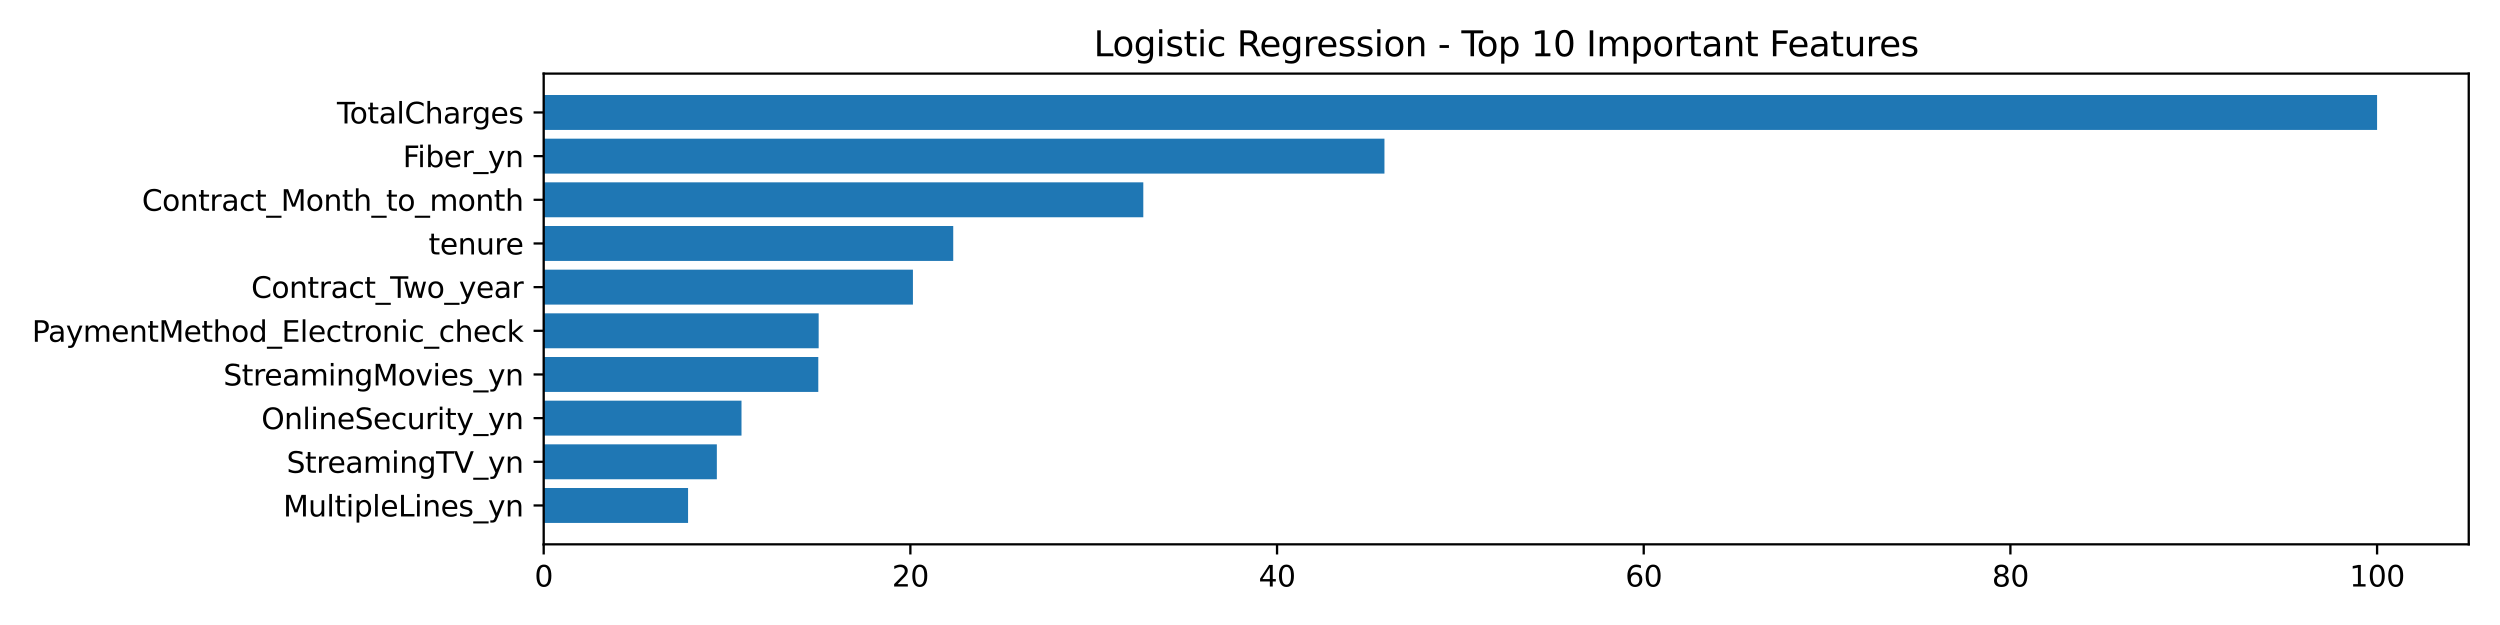 <?xml version="1.0" encoding="utf-8" standalone="no"?>
<!DOCTYPE svg PUBLIC "-//W3C//DTD SVG 1.1//EN"
  "http://www.w3.org/Graphics/SVG/1.1/DTD/svg11.dtd">
<svg xmlns:xlink="http://www.w3.org/1999/xlink" width="864pt" height="216pt" viewBox="0 0 864 216" xmlns="http://www.w3.org/2000/svg" version="1.1">
 <defs>
  <style type="text/css">*{stroke-linejoin: round; stroke-linecap: butt}</style>
 </defs>
 <g id="figure_1">
  <g id="patch_1">
   <path d="M 0 216 
L 864 216 
L 864 0 
L 0 0 
z
" style="fill: #ffffff"/>
  </g>
  <g id="axes_1">
   <g id="patch_2">
    <path d="M 187.9 188.12 
L 853.2 188.12 
L 853.2 25.44 
L 187.9 25.44 
z
" style="fill: #ffffff"/>
   </g>
   <g id="patch_3">
    <path d="M 187.9 180.725 
L 237.796 180.725 
L 237.796 168.653 
L 187.9 168.653 
z
" clip-path="url(#pa1e950ab67)" style="fill: #1f77b4"/>
   </g>
   <g id="patch_4">
    <path d="M 187.9 165.635 
L 247.743 165.635 
L 247.743 153.562 
L 187.9 153.562 
z
" clip-path="url(#pa1e950ab67)" style="fill: #1f77b4"/>
   </g>
   <g id="patch_5">
    <path d="M 187.9 150.544 
L 256.264 150.544 
L 256.264 138.471 
L 187.9 138.471 
z
" clip-path="url(#pa1e950ab67)" style="fill: #1f77b4"/>
   </g>
   <g id="patch_6">
    <path d="M 187.9 135.453 
L 282.802 135.453 
L 282.802 123.38 
L 187.9 123.38 
z
" clip-path="url(#pa1e950ab67)" style="fill: #1f77b4"/>
   </g>
   <g id="patch_7">
    <path d="M 187.9 120.362 
L 282.932 120.362 
L 282.932 108.289 
L 187.9 108.289 
z
" clip-path="url(#pa1e950ab67)" style="fill: #1f77b4"/>
   </g>
   <g id="patch_8">
    <path d="M 187.9 105.271 
L 315.51 105.271 
L 315.51 93.198 
L 187.9 93.198 
z
" clip-path="url(#pa1e950ab67)" style="fill: #1f77b4"/>
   </g>
   <g id="patch_9">
    <path d="M 187.9 90.18 
L 329.438 90.18 
L 329.438 78.107 
L 187.9 78.107 
z
" clip-path="url(#pa1e950ab67)" style="fill: #1f77b4"/>
   </g>
   <g id="patch_10">
    <path d="M 187.9 75.089 
L 395.125 75.089 
L 395.125 63.016 
L 187.9 63.016 
z
" clip-path="url(#pa1e950ab67)" style="fill: #1f77b4"/>
   </g>
   <g id="patch_11">
    <path d="M 187.9 59.998 
L 478.467 59.998 
L 478.467 47.925 
L 187.9 47.925 
z
" clip-path="url(#pa1e950ab67)" style="fill: #1f77b4"/>
   </g>
   <g id="patch_12">
    <path d="M 187.9 44.907 
L 821.519 44.907 
L 821.519 32.835 
L 187.9 32.835 
z
" clip-path="url(#pa1e950ab67)" style="fill: #1f77b4"/>
   </g>
   <g id="matplotlib.axis_1">
    <g id="xtick_1">
     <g id="line2d_1">
      <defs>
       <path id="m6102e3cc10" d="M 0 0 
L 0 3.5 
" style="stroke: #000000; stroke-width: 0.8"/>
      </defs>
      <g>
       <use xlink:href="#m6102e3cc10" x="187.9" y="188.12" style="stroke: #000000; stroke-width: 0.8"/>
      </g>
     </g>
     <g id="text_1">
      <!-- 0 -->
      <g transform="translate(184.719 202.718)scale(0.1 -0.1)">
       <defs>
        <path id="DejaVuSans-30" d="M 2034 4250 
Q 1547 4250 1301 3770 
Q 1056 3291 1056 2328 
Q 1056 1369 1301 889 
Q 1547 409 2034 409 
Q 2525 409 2770 889 
Q 3016 1369 3016 2328 
Q 3016 3291 2770 3770 
Q 2525 4250 2034 4250 
z
M 2034 4750 
Q 2819 4750 3233 4129 
Q 3647 3509 3647 2328 
Q 3647 1150 3233 529 
Q 2819 -91 2034 -91 
Q 1250 -91 836 529 
Q 422 1150 422 2328 
Q 422 3509 836 4129 
Q 1250 4750 2034 4750 
z
" transform="scale(0.016)"/>
       </defs>
       <use xlink:href="#DejaVuSans-30"/>
      </g>
     </g>
    </g>
    <g id="xtick_2">
     <g id="line2d_2">
      <g>
       <use xlink:href="#m6102e3cc10" x="314.624" y="188.12" style="stroke: #000000; stroke-width: 0.8"/>
      </g>
     </g>
     <g id="text_2">
      <!-- 20 -->
      <g transform="translate(308.261 202.718)scale(0.1 -0.1)">
       <defs>
        <path id="DejaVuSans-32" d="M 1228 531 
L 3431 531 
L 3431 0 
L 469 0 
L 469 531 
Q 828 903 1448 1529 
Q 2069 2156 2228 2338 
Q 2531 2678 2651 2914 
Q 2772 3150 2772 3378 
Q 2772 3750 2511 3984 
Q 2250 4219 1831 4219 
Q 1534 4219 1204 4116 
Q 875 4013 500 3803 
L 500 4441 
Q 881 4594 1212 4672 
Q 1544 4750 1819 4750 
Q 2544 4750 2975 4387 
Q 3406 4025 3406 3419 
Q 3406 3131 3298 2873 
Q 3191 2616 2906 2266 
Q 2828 2175 2409 1742 
Q 1991 1309 1228 531 
z
" transform="scale(0.016)"/>
       </defs>
       <use xlink:href="#DejaVuSans-32"/>
       <use xlink:href="#DejaVuSans-30" x="63.623"/>
      </g>
     </g>
    </g>
    <g id="xtick_3">
     <g id="line2d_3">
      <g>
       <use xlink:href="#m6102e3cc10" x="441.348" y="188.12" style="stroke: #000000; stroke-width: 0.8"/>
      </g>
     </g>
     <g id="text_3">
      <!-- 40 -->
      <g transform="translate(434.985 202.718)scale(0.1 -0.1)">
       <defs>
        <path id="DejaVuSans-34" d="M 2419 4116 
L 825 1625 
L 2419 1625 
L 2419 4116 
z
M 2253 4666 
L 3047 4666 
L 3047 1625 
L 3713 1625 
L 3713 1100 
L 3047 1100 
L 3047 0 
L 2419 0 
L 2419 1100 
L 313 1100 
L 313 1709 
L 2253 4666 
z
" transform="scale(0.016)"/>
       </defs>
       <use xlink:href="#DejaVuSans-34"/>
       <use xlink:href="#DejaVuSans-30" x="63.623"/>
      </g>
     </g>
    </g>
    <g id="xtick_4">
     <g id="line2d_4">
      <g>
       <use xlink:href="#m6102e3cc10" x="568.071" y="188.12" style="stroke: #000000; stroke-width: 0.8"/>
      </g>
     </g>
     <g id="text_4">
      <!-- 60 -->
      <g transform="translate(561.709 202.718)scale(0.1 -0.1)">
       <defs>
        <path id="DejaVuSans-36" d="M 2113 2584 
Q 1688 2584 1439 2293 
Q 1191 2003 1191 1497 
Q 1191 994 1439 701 
Q 1688 409 2113 409 
Q 2538 409 2786 701 
Q 3034 994 3034 1497 
Q 3034 2003 2786 2293 
Q 2538 2584 2113 2584 
z
M 3366 4563 
L 3366 3988 
Q 3128 4100 2886 4159 
Q 2644 4219 2406 4219 
Q 1781 4219 1451 3797 
Q 1122 3375 1075 2522 
Q 1259 2794 1537 2939 
Q 1816 3084 2150 3084 
Q 2853 3084 3261 2657 
Q 3669 2231 3669 1497 
Q 3669 778 3244 343 
Q 2819 -91 2113 -91 
Q 1303 -91 875 529 
Q 447 1150 447 2328 
Q 447 3434 972 4092 
Q 1497 4750 2381 4750 
Q 2619 4750 2861 4703 
Q 3103 4656 3366 4563 
z
" transform="scale(0.016)"/>
       </defs>
       <use xlink:href="#DejaVuSans-36"/>
       <use xlink:href="#DejaVuSans-30" x="63.623"/>
      </g>
     </g>
    </g>
    <g id="xtick_5">
     <g id="line2d_5">
      <g>
       <use xlink:href="#m6102e3cc10" x="694.795" y="188.12" style="stroke: #000000; stroke-width: 0.8"/>
      </g>
     </g>
     <g id="text_5">
      <!-- 80 -->
      <g transform="translate(688.433 202.718)scale(0.1 -0.1)">
       <defs>
        <path id="DejaVuSans-38" d="M 2034 2216 
Q 1584 2216 1326 1975 
Q 1069 1734 1069 1313 
Q 1069 891 1326 650 
Q 1584 409 2034 409 
Q 2484 409 2743 651 
Q 3003 894 3003 1313 
Q 3003 1734 2745 1975 
Q 2488 2216 2034 2216 
z
M 1403 2484 
Q 997 2584 770 2862 
Q 544 3141 544 3541 
Q 544 4100 942 4425 
Q 1341 4750 2034 4750 
Q 2731 4750 3128 4425 
Q 3525 4100 3525 3541 
Q 3525 3141 3298 2862 
Q 3072 2584 2669 2484 
Q 3125 2378 3379 2068 
Q 3634 1759 3634 1313 
Q 3634 634 3220 271 
Q 2806 -91 2034 -91 
Q 1263 -91 848 271 
Q 434 634 434 1313 
Q 434 1759 690 2068 
Q 947 2378 1403 2484 
z
M 1172 3481 
Q 1172 3119 1398 2916 
Q 1625 2713 2034 2713 
Q 2441 2713 2670 2916 
Q 2900 3119 2900 3481 
Q 2900 3844 2670 4047 
Q 2441 4250 2034 4250 
Q 1625 4250 1398 4047 
Q 1172 3844 1172 3481 
z
" transform="scale(0.016)"/>
       </defs>
       <use xlink:href="#DejaVuSans-38"/>
       <use xlink:href="#DejaVuSans-30" x="63.623"/>
      </g>
     </g>
    </g>
    <g id="xtick_6">
     <g id="line2d_6">
      <g>
       <use xlink:href="#m6102e3cc10" x="821.519" y="188.12" style="stroke: #000000; stroke-width: 0.8"/>
      </g>
     </g>
     <g id="text_6">
      <!-- 100 -->
      <g transform="translate(811.975 202.718)scale(0.1 -0.1)">
       <defs>
        <path id="DejaVuSans-31" d="M 794 531 
L 1825 531 
L 1825 4091 
L 703 3866 
L 703 4441 
L 1819 4666 
L 2450 4666 
L 2450 531 
L 3481 531 
L 3481 0 
L 794 0 
L 794 531 
z
" transform="scale(0.016)"/>
       </defs>
       <use xlink:href="#DejaVuSans-31"/>
       <use xlink:href="#DejaVuSans-30" x="63.623"/>
       <use xlink:href="#DejaVuSans-30" x="127.246"/>
      </g>
     </g>
    </g>
   </g>
   <g id="matplotlib.axis_2">
    <g id="ytick_1">
     <g id="line2d_7">
      <defs>
       <path id="m634fe99050" d="M 0 0 
L -3.5 0 
" style="stroke: #000000; stroke-width: 0.8"/>
      </defs>
      <g>
       <use xlink:href="#m634fe99050" x="187.9" y="174.689" style="stroke: #000000; stroke-width: 0.8"/>
      </g>
     </g>
     <g id="text_7">
      <!-- MultipleLines_yn -->
      <g transform="translate(97.872 178.488)scale(0.1 -0.1)">
       <defs>
        <path id="DejaVuSans-4d" d="M 628 4666 
L 1569 4666 
L 2759 1491 
L 3956 4666 
L 4897 4666 
L 4897 0 
L 4281 0 
L 4281 4097 
L 3078 897 
L 2444 897 
L 1241 4097 
L 1241 0 
L 628 0 
L 628 4666 
z
" transform="scale(0.016)"/>
        <path id="DejaVuSans-75" d="M 544 1381 
L 544 3500 
L 1119 3500 
L 1119 1403 
Q 1119 906 1312 657 
Q 1506 409 1894 409 
Q 2359 409 2629 706 
Q 2900 1003 2900 1516 
L 2900 3500 
L 3475 3500 
L 3475 0 
L 2900 0 
L 2900 538 
Q 2691 219 2414 64 
Q 2138 -91 1772 -91 
Q 1169 -91 856 284 
Q 544 659 544 1381 
z
M 1991 3584 
L 1991 3584 
z
" transform="scale(0.016)"/>
        <path id="DejaVuSans-6c" d="M 603 4863 
L 1178 4863 
L 1178 0 
L 603 0 
L 603 4863 
z
" transform="scale(0.016)"/>
        <path id="DejaVuSans-74" d="M 1172 4494 
L 1172 3500 
L 2356 3500 
L 2356 3053 
L 1172 3053 
L 1172 1153 
Q 1172 725 1289 603 
Q 1406 481 1766 481 
L 2356 481 
L 2356 0 
L 1766 0 
Q 1100 0 847 248 
Q 594 497 594 1153 
L 594 3053 
L 172 3053 
L 172 3500 
L 594 3500 
L 594 4494 
L 1172 4494 
z
" transform="scale(0.016)"/>
        <path id="DejaVuSans-69" d="M 603 3500 
L 1178 3500 
L 1178 0 
L 603 0 
L 603 3500 
z
M 603 4863 
L 1178 4863 
L 1178 4134 
L 603 4134 
L 603 4863 
z
" transform="scale(0.016)"/>
        <path id="DejaVuSans-70" d="M 1159 525 
L 1159 -1331 
L 581 -1331 
L 581 3500 
L 1159 3500 
L 1159 2969 
Q 1341 3281 1617 3432 
Q 1894 3584 2278 3584 
Q 2916 3584 3314 3078 
Q 3713 2572 3713 1747 
Q 3713 922 3314 415 
Q 2916 -91 2278 -91 
Q 1894 -91 1617 61 
Q 1341 213 1159 525 
z
M 3116 1747 
Q 3116 2381 2855 2742 
Q 2594 3103 2138 3103 
Q 1681 3103 1420 2742 
Q 1159 2381 1159 1747 
Q 1159 1113 1420 752 
Q 1681 391 2138 391 
Q 2594 391 2855 752 
Q 3116 1113 3116 1747 
z
" transform="scale(0.016)"/>
        <path id="DejaVuSans-65" d="M 3597 1894 
L 3597 1613 
L 953 1613 
Q 991 1019 1311 708 
Q 1631 397 2203 397 
Q 2534 397 2845 478 
Q 3156 559 3463 722 
L 3463 178 
Q 3153 47 2828 -22 
Q 2503 -91 2169 -91 
Q 1331 -91 842 396 
Q 353 884 353 1716 
Q 353 2575 817 3079 
Q 1281 3584 2069 3584 
Q 2775 3584 3186 3129 
Q 3597 2675 3597 1894 
z
M 3022 2063 
Q 3016 2534 2758 2815 
Q 2500 3097 2075 3097 
Q 1594 3097 1305 2825 
Q 1016 2553 972 2059 
L 3022 2063 
z
" transform="scale(0.016)"/>
        <path id="DejaVuSans-4c" d="M 628 4666 
L 1259 4666 
L 1259 531 
L 3531 531 
L 3531 0 
L 628 0 
L 628 4666 
z
" transform="scale(0.016)"/>
        <path id="DejaVuSans-6e" d="M 3513 2113 
L 3513 0 
L 2938 0 
L 2938 2094 
Q 2938 2591 2744 2837 
Q 2550 3084 2163 3084 
Q 1697 3084 1428 2787 
Q 1159 2491 1159 1978 
L 1159 0 
L 581 0 
L 581 3500 
L 1159 3500 
L 1159 2956 
Q 1366 3272 1645 3428 
Q 1925 3584 2291 3584 
Q 2894 3584 3203 3211 
Q 3513 2838 3513 2113 
z
" transform="scale(0.016)"/>
        <path id="DejaVuSans-73" d="M 2834 3397 
L 2834 2853 
Q 2591 2978 2328 3040 
Q 2066 3103 1784 3103 
Q 1356 3103 1142 2972 
Q 928 2841 928 2578 
Q 928 2378 1081 2264 
Q 1234 2150 1697 2047 
L 1894 2003 
Q 2506 1872 2764 1633 
Q 3022 1394 3022 966 
Q 3022 478 2636 193 
Q 2250 -91 1575 -91 
Q 1294 -91 989 -36 
Q 684 19 347 128 
L 347 722 
Q 666 556 975 473 
Q 1284 391 1588 391 
Q 1994 391 2212 530 
Q 2431 669 2431 922 
Q 2431 1156 2273 1281 
Q 2116 1406 1581 1522 
L 1381 1569 
Q 847 1681 609 1914 
Q 372 2147 372 2553 
Q 372 3047 722 3315 
Q 1072 3584 1716 3584 
Q 2034 3584 2315 3537 
Q 2597 3491 2834 3397 
z
" transform="scale(0.016)"/>
        <path id="DejaVuSans-5f" d="M 3263 -1063 
L 3263 -1509 
L -63 -1509 
L -63 -1063 
L 3263 -1063 
z
" transform="scale(0.016)"/>
        <path id="DejaVuSans-79" d="M 2059 -325 
Q 1816 -950 1584 -1140 
Q 1353 -1331 966 -1331 
L 506 -1331 
L 506 -850 
L 844 -850 
Q 1081 -850 1212 -737 
Q 1344 -625 1503 -206 
L 1606 56 
L 191 3500 
L 800 3500 
L 1894 763 
L 2988 3500 
L 3597 3500 
L 2059 -325 
z
" transform="scale(0.016)"/>
       </defs>
       <use xlink:href="#DejaVuSans-4d"/>
       <use xlink:href="#DejaVuSans-75" x="86.279"/>
       <use xlink:href="#DejaVuSans-6c" x="149.658"/>
       <use xlink:href="#DejaVuSans-74" x="177.441"/>
       <use xlink:href="#DejaVuSans-69" x="216.65"/>
       <use xlink:href="#DejaVuSans-70" x="244.434"/>
       <use xlink:href="#DejaVuSans-6c" x="307.91"/>
       <use xlink:href="#DejaVuSans-65" x="335.693"/>
       <use xlink:href="#DejaVuSans-4c" x="397.217"/>
       <use xlink:href="#DejaVuSans-69" x="452.93"/>
       <use xlink:href="#DejaVuSans-6e" x="480.713"/>
       <use xlink:href="#DejaVuSans-65" x="544.092"/>
       <use xlink:href="#DejaVuSans-73" x="605.615"/>
       <use xlink:href="#DejaVuSans-5f" x="657.715"/>
       <use xlink:href="#DejaVuSans-79" x="707.715"/>
       <use xlink:href="#DejaVuSans-6e" x="766.895"/>
      </g>
     </g>
    </g>
    <g id="ytick_2">
     <g id="line2d_8">
      <g>
       <use xlink:href="#m634fe99050" x="187.9" y="159.598" style="stroke: #000000; stroke-width: 0.8"/>
      </g>
     </g>
     <g id="text_8">
      <!-- StreamingTV_yn -->
      <g transform="translate(99.055 163.397)scale(0.1 -0.1)">
       <defs>
        <path id="DejaVuSans-53" d="M 3425 4513 
L 3425 3897 
Q 3066 4069 2747 4153 
Q 2428 4238 2131 4238 
Q 1616 4238 1336 4038 
Q 1056 3838 1056 3469 
Q 1056 3159 1242 3001 
Q 1428 2844 1947 2747 
L 2328 2669 
Q 3034 2534 3370 2195 
Q 3706 1856 3706 1288 
Q 3706 609 3251 259 
Q 2797 -91 1919 -91 
Q 1588 -91 1214 -16 
Q 841 59 441 206 
L 441 856 
Q 825 641 1194 531 
Q 1563 422 1919 422 
Q 2459 422 2753 634 
Q 3047 847 3047 1241 
Q 3047 1584 2836 1778 
Q 2625 1972 2144 2069 
L 1759 2144 
Q 1053 2284 737 2584 
Q 422 2884 422 3419 
Q 422 4038 858 4394 
Q 1294 4750 2059 4750 
Q 2388 4750 2728 4690 
Q 3069 4631 3425 4513 
z
" transform="scale(0.016)"/>
        <path id="DejaVuSans-72" d="M 2631 2963 
Q 2534 3019 2420 3045 
Q 2306 3072 2169 3072 
Q 1681 3072 1420 2755 
Q 1159 2438 1159 1844 
L 1159 0 
L 581 0 
L 581 3500 
L 1159 3500 
L 1159 2956 
Q 1341 3275 1631 3429 
Q 1922 3584 2338 3584 
Q 2397 3584 2469 3576 
Q 2541 3569 2628 3553 
L 2631 2963 
z
" transform="scale(0.016)"/>
        <path id="DejaVuSans-61" d="M 2194 1759 
Q 1497 1759 1228 1600 
Q 959 1441 959 1056 
Q 959 750 1161 570 
Q 1363 391 1709 391 
Q 2188 391 2477 730 
Q 2766 1069 2766 1631 
L 2766 1759 
L 2194 1759 
z
M 3341 1997 
L 3341 0 
L 2766 0 
L 2766 531 
Q 2569 213 2275 61 
Q 1981 -91 1556 -91 
Q 1019 -91 701 211 
Q 384 513 384 1019 
Q 384 1609 779 1909 
Q 1175 2209 1959 2209 
L 2766 2209 
L 2766 2266 
Q 2766 2663 2505 2880 
Q 2244 3097 1772 3097 
Q 1472 3097 1187 3025 
Q 903 2953 641 2809 
L 641 3341 
Q 956 3463 1253 3523 
Q 1550 3584 1831 3584 
Q 2591 3584 2966 3190 
Q 3341 2797 3341 1997 
z
" transform="scale(0.016)"/>
        <path id="DejaVuSans-6d" d="M 3328 2828 
Q 3544 3216 3844 3400 
Q 4144 3584 4550 3584 
Q 5097 3584 5394 3201 
Q 5691 2819 5691 2113 
L 5691 0 
L 5113 0 
L 5113 2094 
Q 5113 2597 4934 2840 
Q 4756 3084 4391 3084 
Q 3944 3084 3684 2787 
Q 3425 2491 3425 1978 
L 3425 0 
L 2847 0 
L 2847 2094 
Q 2847 2600 2669 2842 
Q 2491 3084 2119 3084 
Q 1678 3084 1418 2786 
Q 1159 2488 1159 1978 
L 1159 0 
L 581 0 
L 581 3500 
L 1159 3500 
L 1159 2956 
Q 1356 3278 1631 3431 
Q 1906 3584 2284 3584 
Q 2666 3584 2933 3390 
Q 3200 3197 3328 2828 
z
" transform="scale(0.016)"/>
        <path id="DejaVuSans-67" d="M 2906 1791 
Q 2906 2416 2648 2759 
Q 2391 3103 1925 3103 
Q 1463 3103 1205 2759 
Q 947 2416 947 1791 
Q 947 1169 1205 825 
Q 1463 481 1925 481 
Q 2391 481 2648 825 
Q 2906 1169 2906 1791 
z
M 3481 434 
Q 3481 -459 3084 -895 
Q 2688 -1331 1869 -1331 
Q 1566 -1331 1297 -1286 
Q 1028 -1241 775 -1147 
L 775 -588 
Q 1028 -725 1275 -790 
Q 1522 -856 1778 -856 
Q 2344 -856 2625 -561 
Q 2906 -266 2906 331 
L 2906 616 
Q 2728 306 2450 153 
Q 2172 0 1784 0 
Q 1141 0 747 490 
Q 353 981 353 1791 
Q 353 2603 747 3093 
Q 1141 3584 1784 3584 
Q 2172 3584 2450 3431 
Q 2728 3278 2906 2969 
L 2906 3500 
L 3481 3500 
L 3481 434 
z
" transform="scale(0.016)"/>
        <path id="DejaVuSans-54" d="M -19 4666 
L 3928 4666 
L 3928 4134 
L 2272 4134 
L 2272 0 
L 1638 0 
L 1638 4134 
L -19 4134 
L -19 4666 
z
" transform="scale(0.016)"/>
        <path id="DejaVuSans-56" d="M 1831 0 
L 50 4666 
L 709 4666 
L 2188 738 
L 3669 4666 
L 4325 4666 
L 2547 0 
L 1831 0 
z
" transform="scale(0.016)"/>
       </defs>
       <use xlink:href="#DejaVuSans-53"/>
       <use xlink:href="#DejaVuSans-74" x="63.477"/>
       <use xlink:href="#DejaVuSans-72" x="102.686"/>
       <use xlink:href="#DejaVuSans-65" x="141.549"/>
       <use xlink:href="#DejaVuSans-61" x="203.072"/>
       <use xlink:href="#DejaVuSans-6d" x="264.352"/>
       <use xlink:href="#DejaVuSans-69" x="361.764"/>
       <use xlink:href="#DejaVuSans-6e" x="389.547"/>
       <use xlink:href="#DejaVuSans-67" x="452.926"/>
       <use xlink:href="#DejaVuSans-54" x="516.402"/>
       <use xlink:href="#DejaVuSans-56" x="577.486"/>
       <use xlink:href="#DejaVuSans-5f" x="645.895"/>
       <use xlink:href="#DejaVuSans-79" x="695.895"/>
       <use xlink:href="#DejaVuSans-6e" x="755.074"/>
      </g>
     </g>
    </g>
    <g id="ytick_3">
     <g id="line2d_9">
      <g>
       <use xlink:href="#m634fe99050" x="187.9" y="144.507" style="stroke: #000000; stroke-width: 0.8"/>
      </g>
     </g>
     <g id="text_9">
      <!-- OnlineSecurity_yn -->
      <g transform="translate(90.322 148.306)scale(0.1 -0.1)">
       <defs>
        <path id="DejaVuSans-4f" d="M 2522 4238 
Q 1834 4238 1429 3725 
Q 1025 3213 1025 2328 
Q 1025 1447 1429 934 
Q 1834 422 2522 422 
Q 3209 422 3611 934 
Q 4013 1447 4013 2328 
Q 4013 3213 3611 3725 
Q 3209 4238 2522 4238 
z
M 2522 4750 
Q 3503 4750 4090 4092 
Q 4678 3434 4678 2328 
Q 4678 1225 4090 567 
Q 3503 -91 2522 -91 
Q 1538 -91 948 565 
Q 359 1222 359 2328 
Q 359 3434 948 4092 
Q 1538 4750 2522 4750 
z
" transform="scale(0.016)"/>
        <path id="DejaVuSans-63" d="M 3122 3366 
L 3122 2828 
Q 2878 2963 2633 3030 
Q 2388 3097 2138 3097 
Q 1578 3097 1268 2742 
Q 959 2388 959 1747 
Q 959 1106 1268 751 
Q 1578 397 2138 397 
Q 2388 397 2633 464 
Q 2878 531 3122 666 
L 3122 134 
Q 2881 22 2623 -34 
Q 2366 -91 2075 -91 
Q 1284 -91 818 406 
Q 353 903 353 1747 
Q 353 2603 823 3093 
Q 1294 3584 2113 3584 
Q 2378 3584 2631 3529 
Q 2884 3475 3122 3366 
z
" transform="scale(0.016)"/>
       </defs>
       <use xlink:href="#DejaVuSans-4f"/>
       <use xlink:href="#DejaVuSans-6e" x="78.711"/>
       <use xlink:href="#DejaVuSans-6c" x="142.09"/>
       <use xlink:href="#DejaVuSans-69" x="169.873"/>
       <use xlink:href="#DejaVuSans-6e" x="197.656"/>
       <use xlink:href="#DejaVuSans-65" x="261.035"/>
       <use xlink:href="#DejaVuSans-53" x="322.559"/>
       <use xlink:href="#DejaVuSans-65" x="386.035"/>
       <use xlink:href="#DejaVuSans-63" x="447.559"/>
       <use xlink:href="#DejaVuSans-75" x="502.539"/>
       <use xlink:href="#DejaVuSans-72" x="565.918"/>
       <use xlink:href="#DejaVuSans-69" x="607.031"/>
       <use xlink:href="#DejaVuSans-74" x="634.814"/>
       <use xlink:href="#DejaVuSans-79" x="674.023"/>
       <use xlink:href="#DejaVuSans-5f" x="733.203"/>
       <use xlink:href="#DejaVuSans-79" x="783.203"/>
       <use xlink:href="#DejaVuSans-6e" x="842.383"/>
      </g>
     </g>
    </g>
    <g id="ytick_4">
     <g id="line2d_10">
      <g>
       <use xlink:href="#m634fe99050" x="187.9" y="129.416" style="stroke: #000000; stroke-width: 0.8"/>
      </g>
     </g>
     <g id="text_10">
      <!-- StreamingMovies_yn -->
      <g transform="translate(77.197 133.216)scale(0.1 -0.1)">
       <defs>
        <path id="DejaVuSans-6f" d="M 1959 3097 
Q 1497 3097 1228 2736 
Q 959 2375 959 1747 
Q 959 1119 1226 758 
Q 1494 397 1959 397 
Q 2419 397 2687 759 
Q 2956 1122 2956 1747 
Q 2956 2369 2687 2733 
Q 2419 3097 1959 3097 
z
M 1959 3584 
Q 2709 3584 3137 3096 
Q 3566 2609 3566 1747 
Q 3566 888 3137 398 
Q 2709 -91 1959 -91 
Q 1206 -91 779 398 
Q 353 888 353 1747 
Q 353 2609 779 3096 
Q 1206 3584 1959 3584 
z
" transform="scale(0.016)"/>
        <path id="DejaVuSans-76" d="M 191 3500 
L 800 3500 
L 1894 563 
L 2988 3500 
L 3597 3500 
L 2284 0 
L 1503 0 
L 191 3500 
z
" transform="scale(0.016)"/>
       </defs>
       <use xlink:href="#DejaVuSans-53"/>
       <use xlink:href="#DejaVuSans-74" x="63.477"/>
       <use xlink:href="#DejaVuSans-72" x="102.686"/>
       <use xlink:href="#DejaVuSans-65" x="141.549"/>
       <use xlink:href="#DejaVuSans-61" x="203.072"/>
       <use xlink:href="#DejaVuSans-6d" x="264.352"/>
       <use xlink:href="#DejaVuSans-69" x="361.764"/>
       <use xlink:href="#DejaVuSans-6e" x="389.547"/>
       <use xlink:href="#DejaVuSans-67" x="452.926"/>
       <use xlink:href="#DejaVuSans-4d" x="516.402"/>
       <use xlink:href="#DejaVuSans-6f" x="602.682"/>
       <use xlink:href="#DejaVuSans-76" x="663.863"/>
       <use xlink:href="#DejaVuSans-69" x="723.043"/>
       <use xlink:href="#DejaVuSans-65" x="750.826"/>
       <use xlink:href="#DejaVuSans-73" x="812.35"/>
       <use xlink:href="#DejaVuSans-5f" x="864.449"/>
       <use xlink:href="#DejaVuSans-79" x="914.449"/>
       <use xlink:href="#DejaVuSans-6e" x="973.629"/>
      </g>
     </g>
    </g>
    <g id="ytick_5">
     <g id="line2d_11">
      <g>
       <use xlink:href="#m634fe99050" x="187.9" y="114.325" style="stroke: #000000; stroke-width: 0.8"/>
      </g>
     </g>
     <g id="text_11">
      <!-- PaymentMethod_Electronic_check -->
      <g transform="translate(11.05 118.125)scale(0.1 -0.1)">
       <defs>
        <path id="DejaVuSans-50" d="M 1259 4147 
L 1259 2394 
L 2053 2394 
Q 2494 2394 2734 2622 
Q 2975 2850 2975 3272 
Q 2975 3691 2734 3919 
Q 2494 4147 2053 4147 
L 1259 4147 
z
M 628 4666 
L 2053 4666 
Q 2838 4666 3239 4311 
Q 3641 3956 3641 3272 
Q 3641 2581 3239 2228 
Q 2838 1875 2053 1875 
L 1259 1875 
L 1259 0 
L 628 0 
L 628 4666 
z
" transform="scale(0.016)"/>
        <path id="DejaVuSans-68" d="M 3513 2113 
L 3513 0 
L 2938 0 
L 2938 2094 
Q 2938 2591 2744 2837 
Q 2550 3084 2163 3084 
Q 1697 3084 1428 2787 
Q 1159 2491 1159 1978 
L 1159 0 
L 581 0 
L 581 4863 
L 1159 4863 
L 1159 2956 
Q 1366 3272 1645 3428 
Q 1925 3584 2291 3584 
Q 2894 3584 3203 3211 
Q 3513 2838 3513 2113 
z
" transform="scale(0.016)"/>
        <path id="DejaVuSans-64" d="M 2906 2969 
L 2906 4863 
L 3481 4863 
L 3481 0 
L 2906 0 
L 2906 525 
Q 2725 213 2448 61 
Q 2172 -91 1784 -91 
Q 1150 -91 751 415 
Q 353 922 353 1747 
Q 353 2572 751 3078 
Q 1150 3584 1784 3584 
Q 2172 3584 2448 3432 
Q 2725 3281 2906 2969 
z
M 947 1747 
Q 947 1113 1208 752 
Q 1469 391 1925 391 
Q 2381 391 2643 752 
Q 2906 1113 2906 1747 
Q 2906 2381 2643 2742 
Q 2381 3103 1925 3103 
Q 1469 3103 1208 2742 
Q 947 2381 947 1747 
z
" transform="scale(0.016)"/>
        <path id="DejaVuSans-45" d="M 628 4666 
L 3578 4666 
L 3578 4134 
L 1259 4134 
L 1259 2753 
L 3481 2753 
L 3481 2222 
L 1259 2222 
L 1259 531 
L 3634 531 
L 3634 0 
L 628 0 
L 628 4666 
z
" transform="scale(0.016)"/>
        <path id="DejaVuSans-6b" d="M 581 4863 
L 1159 4863 
L 1159 1991 
L 2875 3500 
L 3609 3500 
L 1753 1863 
L 3688 0 
L 2938 0 
L 1159 1709 
L 1159 0 
L 581 0 
L 581 4863 
z
" transform="scale(0.016)"/>
       </defs>
       <use xlink:href="#DejaVuSans-50"/>
       <use xlink:href="#DejaVuSans-61" x="55.803"/>
       <use xlink:href="#DejaVuSans-79" x="117.082"/>
       <use xlink:href="#DejaVuSans-6d" x="176.262"/>
       <use xlink:href="#DejaVuSans-65" x="273.674"/>
       <use xlink:href="#DejaVuSans-6e" x="335.197"/>
       <use xlink:href="#DejaVuSans-74" x="398.576"/>
       <use xlink:href="#DejaVuSans-4d" x="437.785"/>
       <use xlink:href="#DejaVuSans-65" x="524.064"/>
       <use xlink:href="#DejaVuSans-74" x="585.588"/>
       <use xlink:href="#DejaVuSans-68" x="624.797"/>
       <use xlink:href="#DejaVuSans-6f" x="688.176"/>
       <use xlink:href="#DejaVuSans-64" x="749.357"/>
       <use xlink:href="#DejaVuSans-5f" x="812.834"/>
       <use xlink:href="#DejaVuSans-45" x="862.834"/>
       <use xlink:href="#DejaVuSans-6c" x="926.018"/>
       <use xlink:href="#DejaVuSans-65" x="953.801"/>
       <use xlink:href="#DejaVuSans-63" x="1015.324"/>
       <use xlink:href="#DejaVuSans-74" x="1070.305"/>
       <use xlink:href="#DejaVuSans-72" x="1109.514"/>
       <use xlink:href="#DejaVuSans-6f" x="1148.377"/>
       <use xlink:href="#DejaVuSans-6e" x="1209.559"/>
       <use xlink:href="#DejaVuSans-69" x="1272.938"/>
       <use xlink:href="#DejaVuSans-63" x="1300.721"/>
       <use xlink:href="#DejaVuSans-5f" x="1355.701"/>
       <use xlink:href="#DejaVuSans-63" x="1405.701"/>
       <use xlink:href="#DejaVuSans-68" x="1460.682"/>
       <use xlink:href="#DejaVuSans-65" x="1524.061"/>
       <use xlink:href="#DejaVuSans-63" x="1585.584"/>
       <use xlink:href="#DejaVuSans-6b" x="1640.564"/>
      </g>
     </g>
    </g>
    <g id="ytick_6">
     <g id="line2d_12">
      <g>
       <use xlink:href="#m634fe99050" x="187.9" y="99.235" style="stroke: #000000; stroke-width: 0.8"/>
      </g>
     </g>
     <g id="text_12">
      <!-- Contract_Two_year -->
      <g transform="translate(86.817 102.945)scale(0.1 -0.1)">
       <defs>
        <path id="DejaVuSans-43" d="M 4122 4306 
L 4122 3641 
Q 3803 3938 3442 4084 
Q 3081 4231 2675 4231 
Q 1875 4231 1450 3742 
Q 1025 3253 1025 2328 
Q 1025 1406 1450 917 
Q 1875 428 2675 428 
Q 3081 428 3442 575 
Q 3803 722 4122 1019 
L 4122 359 
Q 3791 134 3420 21 
Q 3050 -91 2638 -91 
Q 1578 -91 968 557 
Q 359 1206 359 2328 
Q 359 3453 968 4101 
Q 1578 4750 2638 4750 
Q 3056 4750 3426 4639 
Q 3797 4528 4122 4306 
z
" transform="scale(0.016)"/>
        <path id="DejaVuSans-77" d="M 269 3500 
L 844 3500 
L 1563 769 
L 2278 3500 
L 2956 3500 
L 3675 769 
L 4391 3500 
L 4966 3500 
L 4050 0 
L 3372 0 
L 2619 2869 
L 1863 0 
L 1184 0 
L 269 3500 
z
" transform="scale(0.016)"/>
       </defs>
       <use xlink:href="#DejaVuSans-43"/>
       <use xlink:href="#DejaVuSans-6f" x="69.824"/>
       <use xlink:href="#DejaVuSans-6e" x="131.006"/>
       <use xlink:href="#DejaVuSans-74" x="194.385"/>
       <use xlink:href="#DejaVuSans-72" x="233.594"/>
       <use xlink:href="#DejaVuSans-61" x="274.707"/>
       <use xlink:href="#DejaVuSans-63" x="335.986"/>
       <use xlink:href="#DejaVuSans-74" x="390.967"/>
       <use xlink:href="#DejaVuSans-5f" x="430.176"/>
       <use xlink:href="#DejaVuSans-54" x="480.176"/>
       <use xlink:href="#DejaVuSans-77" x="524.76"/>
       <use xlink:href="#DejaVuSans-6f" x="606.547"/>
       <use xlink:href="#DejaVuSans-5f" x="667.729"/>
       <use xlink:href="#DejaVuSans-79" x="717.729"/>
       <use xlink:href="#DejaVuSans-65" x="776.908"/>
       <use xlink:href="#DejaVuSans-61" x="838.432"/>
       <use xlink:href="#DejaVuSans-72" x="899.711"/>
      </g>
     </g>
    </g>
    <g id="ytick_7">
     <g id="line2d_13">
      <g>
       <use xlink:href="#m634fe99050" x="187.9" y="84.144" style="stroke: #000000; stroke-width: 0.8"/>
      </g>
     </g>
     <g id="text_13">
      <!-- tenure -->
      <g transform="translate(148.113 87.943)scale(0.1 -0.1)">
       <use xlink:href="#DejaVuSans-74"/>
       <use xlink:href="#DejaVuSans-65" x="39.209"/>
       <use xlink:href="#DejaVuSans-6e" x="100.732"/>
       <use xlink:href="#DejaVuSans-75" x="164.111"/>
       <use xlink:href="#DejaVuSans-72" x="227.49"/>
       <use xlink:href="#DejaVuSans-65" x="266.354"/>
      </g>
     </g>
    </g>
    <g id="ytick_8">
     <g id="line2d_14">
      <g>
       <use xlink:href="#m634fe99050" x="187.9" y="69.053" style="stroke: #000000; stroke-width: 0.8"/>
      </g>
     </g>
     <g id="text_14">
      <!-- Contract_Month_to_month -->
      <g transform="translate(49.047 72.852)scale(0.1 -0.1)">
       <use xlink:href="#DejaVuSans-43"/>
       <use xlink:href="#DejaVuSans-6f" x="69.824"/>
       <use xlink:href="#DejaVuSans-6e" x="131.006"/>
       <use xlink:href="#DejaVuSans-74" x="194.385"/>
       <use xlink:href="#DejaVuSans-72" x="233.594"/>
       <use xlink:href="#DejaVuSans-61" x="274.707"/>
       <use xlink:href="#DejaVuSans-63" x="335.986"/>
       <use xlink:href="#DejaVuSans-74" x="390.967"/>
       <use xlink:href="#DejaVuSans-5f" x="430.176"/>
       <use xlink:href="#DejaVuSans-4d" x="480.176"/>
       <use xlink:href="#DejaVuSans-6f" x="566.455"/>
       <use xlink:href="#DejaVuSans-6e" x="627.637"/>
       <use xlink:href="#DejaVuSans-74" x="691.016"/>
       <use xlink:href="#DejaVuSans-68" x="730.225"/>
       <use xlink:href="#DejaVuSans-5f" x="793.604"/>
       <use xlink:href="#DejaVuSans-74" x="843.604"/>
       <use xlink:href="#DejaVuSans-6f" x="882.812"/>
       <use xlink:href="#DejaVuSans-5f" x="943.994"/>
       <use xlink:href="#DejaVuSans-6d" x="993.994"/>
       <use xlink:href="#DejaVuSans-6f" x="1091.406"/>
       <use xlink:href="#DejaVuSans-6e" x="1152.588"/>
       <use xlink:href="#DejaVuSans-74" x="1215.967"/>
       <use xlink:href="#DejaVuSans-68" x="1255.176"/>
      </g>
     </g>
    </g>
    <g id="ytick_9">
     <g id="line2d_15">
      <g>
       <use xlink:href="#m634fe99050" x="187.9" y="53.962" style="stroke: #000000; stroke-width: 0.8"/>
      </g>
     </g>
     <g id="text_15">
      <!-- Fiber_yn -->
      <g transform="translate(139.227 57.761)scale(0.1 -0.1)">
       <defs>
        <path id="DejaVuSans-46" d="M 628 4666 
L 3309 4666 
L 3309 4134 
L 1259 4134 
L 1259 2759 
L 3109 2759 
L 3109 2228 
L 1259 2228 
L 1259 0 
L 628 0 
L 628 4666 
z
" transform="scale(0.016)"/>
        <path id="DejaVuSans-62" d="M 3116 1747 
Q 3116 2381 2855 2742 
Q 2594 3103 2138 3103 
Q 1681 3103 1420 2742 
Q 1159 2381 1159 1747 
Q 1159 1113 1420 752 
Q 1681 391 2138 391 
Q 2594 391 2855 752 
Q 3116 1113 3116 1747 
z
M 1159 2969 
Q 1341 3281 1617 3432 
Q 1894 3584 2278 3584 
Q 2916 3584 3314 3078 
Q 3713 2572 3713 1747 
Q 3713 922 3314 415 
Q 2916 -91 2278 -91 
Q 1894 -91 1617 61 
Q 1341 213 1159 525 
L 1159 0 
L 581 0 
L 581 4863 
L 1159 4863 
L 1159 2969 
z
" transform="scale(0.016)"/>
       </defs>
       <use xlink:href="#DejaVuSans-46"/>
       <use xlink:href="#DejaVuSans-69" x="50.27"/>
       <use xlink:href="#DejaVuSans-62" x="78.053"/>
       <use xlink:href="#DejaVuSans-65" x="141.529"/>
       <use xlink:href="#DejaVuSans-72" x="203.053"/>
       <use xlink:href="#DejaVuSans-5f" x="244.166"/>
       <use xlink:href="#DejaVuSans-79" x="294.166"/>
       <use xlink:href="#DejaVuSans-6e" x="353.346"/>
      </g>
     </g>
    </g>
    <g id="ytick_10">
     <g id="line2d_16">
      <g>
       <use xlink:href="#m634fe99050" x="187.9" y="38.871" style="stroke: #000000; stroke-width: 0.8"/>
      </g>
     </g>
     <g id="text_16">
      <!-- TotalCharges -->
      <g transform="translate(116.452 42.67)scale(0.1 -0.1)">
       <use xlink:href="#DejaVuSans-54"/>
       <use xlink:href="#DejaVuSans-6f" x="44.084"/>
       <use xlink:href="#DejaVuSans-74" x="105.266"/>
       <use xlink:href="#DejaVuSans-61" x="144.475"/>
       <use xlink:href="#DejaVuSans-6c" x="205.754"/>
       <use xlink:href="#DejaVuSans-43" x="233.537"/>
       <use xlink:href="#DejaVuSans-68" x="303.361"/>
       <use xlink:href="#DejaVuSans-61" x="366.74"/>
       <use xlink:href="#DejaVuSans-72" x="428.02"/>
       <use xlink:href="#DejaVuSans-67" x="467.383"/>
       <use xlink:href="#DejaVuSans-65" x="530.859"/>
       <use xlink:href="#DejaVuSans-73" x="592.383"/>
      </g>
     </g>
    </g>
   </g>
   <g id="patch_13">
    <path d="M 187.9 188.12 
L 187.9 25.44 
" style="fill: none; stroke: #000000; stroke-width: 0.8; stroke-linejoin: miter; stroke-linecap: square"/>
   </g>
   <g id="patch_14">
    <path d="M 853.2 188.12 
L 853.2 25.44 
" style="fill: none; stroke: #000000; stroke-width: 0.8; stroke-linejoin: miter; stroke-linecap: square"/>
   </g>
   <g id="patch_15">
    <path d="M 187.9 188.12 
L 853.2 188.12 
" style="fill: none; stroke: #000000; stroke-width: 0.8; stroke-linejoin: miter; stroke-linecap: square"/>
   </g>
   <g id="patch_16">
    <path d="M 187.9 25.44 
L 853.2 25.44 
" style="fill: none; stroke: #000000; stroke-width: 0.8; stroke-linejoin: miter; stroke-linecap: square"/>
   </g>
   <g id="text_17">
    <!-- Logistic Regression - Top 10 Important Features -->
    <g transform="translate(378.001 19.44)scale(0.12 -0.12)">
     <defs>
      <path id="DejaVuSans-20" transform="scale(0.016)"/>
      <path id="DejaVuSans-52" d="M 2841 2188 
Q 3044 2119 3236 1894 
Q 3428 1669 3622 1275 
L 4263 0 
L 3584 0 
L 2988 1197 
Q 2756 1666 2539 1819 
Q 2322 1972 1947 1972 
L 1259 1972 
L 1259 0 
L 628 0 
L 628 4666 
L 2053 4666 
Q 2853 4666 3247 4331 
Q 3641 3997 3641 3322 
Q 3641 2881 3436 2590 
Q 3231 2300 2841 2188 
z
M 1259 4147 
L 1259 2491 
L 2053 2491 
Q 2509 2491 2742 2702 
Q 2975 2913 2975 3322 
Q 2975 3731 2742 3939 
Q 2509 4147 2053 4147 
L 1259 4147 
z
" transform="scale(0.016)"/>
      <path id="DejaVuSans-2d" d="M 313 2009 
L 1997 2009 
L 1997 1497 
L 313 1497 
L 313 2009 
z
" transform="scale(0.016)"/>
      <path id="DejaVuSans-49" d="M 628 4666 
L 1259 4666 
L 1259 0 
L 628 0 
L 628 4666 
z
" transform="scale(0.016)"/>
     </defs>
     <use xlink:href="#DejaVuSans-4c"/>
     <use xlink:href="#DejaVuSans-6f" x="53.963"/>
     <use xlink:href="#DejaVuSans-67" x="115.145"/>
     <use xlink:href="#DejaVuSans-69" x="178.621"/>
     <use xlink:href="#DejaVuSans-73" x="206.404"/>
     <use xlink:href="#DejaVuSans-74" x="258.504"/>
     <use xlink:href="#DejaVuSans-69" x="297.713"/>
     <use xlink:href="#DejaVuSans-63" x="325.496"/>
     <use xlink:href="#DejaVuSans-20" x="380.477"/>
     <use xlink:href="#DejaVuSans-52" x="412.264"/>
     <use xlink:href="#DejaVuSans-65" x="477.246"/>
     <use xlink:href="#DejaVuSans-67" x="538.77"/>
     <use xlink:href="#DejaVuSans-72" x="602.246"/>
     <use xlink:href="#DejaVuSans-65" x="641.109"/>
     <use xlink:href="#DejaVuSans-73" x="702.633"/>
     <use xlink:href="#DejaVuSans-73" x="754.732"/>
     <use xlink:href="#DejaVuSans-69" x="806.832"/>
     <use xlink:href="#DejaVuSans-6f" x="834.615"/>
     <use xlink:href="#DejaVuSans-6e" x="895.797"/>
     <use xlink:href="#DejaVuSans-20" x="959.176"/>
     <use xlink:href="#DejaVuSans-2d" x="990.963"/>
     <use xlink:href="#DejaVuSans-20" x="1027.047"/>
     <use xlink:href="#DejaVuSans-54" x="1058.834"/>
     <use xlink:href="#DejaVuSans-6f" x="1102.918"/>
     <use xlink:href="#DejaVuSans-70" x="1164.1"/>
     <use xlink:href="#DejaVuSans-20" x="1227.576"/>
     <use xlink:href="#DejaVuSans-31" x="1259.363"/>
     <use xlink:href="#DejaVuSans-30" x="1322.986"/>
     <use xlink:href="#DejaVuSans-20" x="1386.609"/>
     <use xlink:href="#DejaVuSans-49" x="1418.396"/>
     <use xlink:href="#DejaVuSans-6d" x="1447.889"/>
     <use xlink:href="#DejaVuSans-70" x="1545.301"/>
     <use xlink:href="#DejaVuSans-6f" x="1608.777"/>
     <use xlink:href="#DejaVuSans-72" x="1669.959"/>
     <use xlink:href="#DejaVuSans-74" x="1711.072"/>
     <use xlink:href="#DejaVuSans-61" x="1750.281"/>
     <use xlink:href="#DejaVuSans-6e" x="1811.561"/>
     <use xlink:href="#DejaVuSans-74" x="1874.939"/>
     <use xlink:href="#DejaVuSans-20" x="1914.148"/>
     <use xlink:href="#DejaVuSans-46" x="1945.936"/>
     <use xlink:href="#DejaVuSans-65" x="1997.955"/>
     <use xlink:href="#DejaVuSans-61" x="2059.479"/>
     <use xlink:href="#DejaVuSans-74" x="2120.758"/>
     <use xlink:href="#DejaVuSans-75" x="2159.967"/>
     <use xlink:href="#DejaVuSans-72" x="2223.346"/>
     <use xlink:href="#DejaVuSans-65" x="2262.209"/>
     <use xlink:href="#DejaVuSans-73" x="2323.732"/>
    </g>
   </g>
  </g>
 </g>
 <defs>
  <clipPath id="pa1e950ab67">
   <rect x="187.9" y="25.44" width="665.3" height="162.68"/>
  </clipPath>
 </defs>
</svg>

